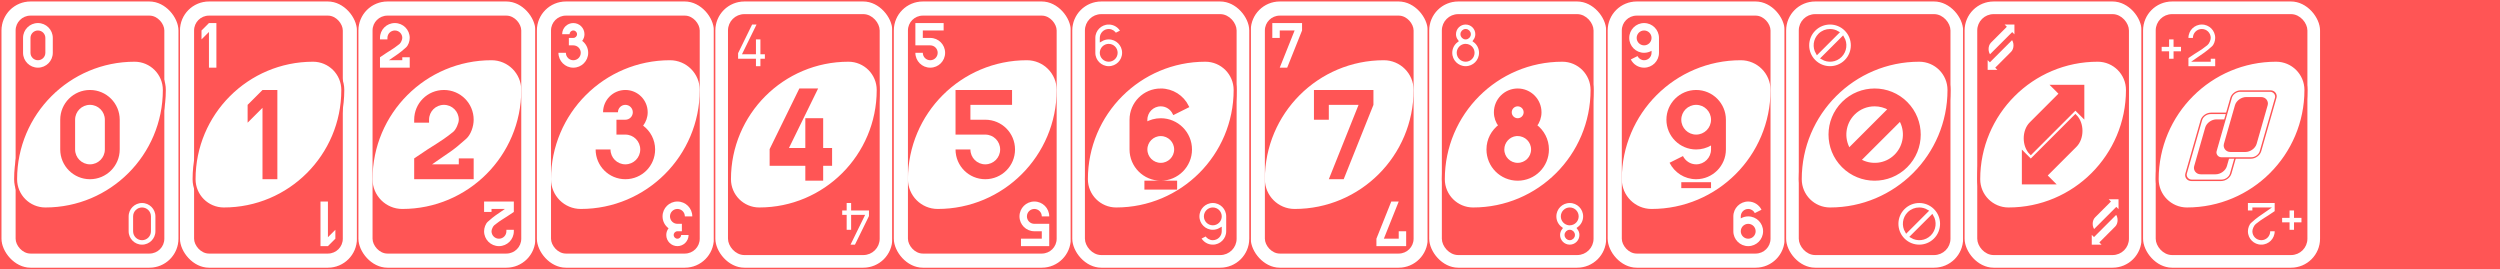 <?xml version="1.0" encoding="UTF-8" standalone="no"?>
<!-- Created with Inkscape (http://www.inkscape.org/) -->

<svg
   xmlns:dc="http://purl.org/dc/elements/1.1/"
   xmlns:cc="http://creativecommons.org/ns#"
   xmlns:rdf="http://www.w3.org/1999/02/22-rdf-syntax-ns#"
   xmlns:svg="http://www.w3.org/2000/svg"
   xmlns="http://www.w3.org/2000/svg"
   xmlns:sodipodi="http://sodipodi.sourceforge.net/DTD/sodipodi-0.dtd"
   xmlns:inkscape="http://www.inkscape.org/namespaces/inkscape"
   version="1.1"
   width="3362"
   height="362"
   id="svg2"
   sodipodi:docname="UNO_cards_deck.svg"
   inkscape:version="0.92.4 5da689c313, 2019-01-14">
  <sodipodi:namedview
     pagecolor="#ffffff"
     bordercolor="#666666"
     borderopacity="1"
     objecttolerance="10"
     gridtolerance="10"
     guidetolerance="10"
     inkscape:pageopacity="0"
     inkscape:pageshadow="2"
     inkscape:window-width="1366"
     inkscape:window-height="715"
     id="namedview3759"
     showgrid="false"
     inkscape:zoom="0.90509668"
     inkscape:cx="2186.8225"
     inkscape:cy="72.959627"
     inkscape:window-x="0"
     inkscape:window-y="0"
     inkscape:window-maximized="1"
     inkscape:current-layer="g6627"
     fit-margin-top="0"
     fit-margin-left="0"
     fit-margin-right="0"
     fit-margin-bottom="0" />
  <defs
     id="defs4" />
  <g
     inkscape:groupmode="layer"
     id="layer4"
     inkscape:label="Fundo">
    <rect
       style="opacity:1;vector-effect:none;fill:#ff5555;fill-opacity:1;stroke:none;stroke-width:4.788;stroke-linecap:butt;stroke-linejoin:miter;stroke-miterlimit:4;stroke-dasharray:none;stroke-dashoffset:0;stroke-opacity:1"
       id="rect6676"
       width="3362.052"
       height="362.023"
       x="0"
       y="-0.023"
       rx="0"
       ry="0" />
  </g>
  <g
     inkscape:groupmode="layer"
     id="layer3"
     inkscape:label="Cartas">
    <g
       transform="translate(1261,748.638)"
       id="layer1">
      <g
         transform="matrix(4,0,0,4,-1260,-2077.086)"
         id="g6563"
         style="stroke:#ff5555;stroke-opacity:1">
        <rect
           width="60"
           height="90"
           rx="10"
           ry="10"
           x="60"
           y="332.362"
           id="rect2987"
           style="fill:#ffffff;fill-opacity:1;fill-rule:evenodd;stroke:#ff5555;stroke-width:0.5;stroke-miterlimit:4;stroke-dasharray:none;stroke-opacity:1" />
        <rect
           width="50"
           height="80"
           rx="5"
           ry="5"
           x="65"
           y="337.362"
           id="rect3757"
           style="fill:#ff5555;fill-opacity:1;fill-rule:evenodd;stroke:none;stroke-opacity:1" />
        <path
           inkscape:connector-curvature="0"
           d="m 105,352.362 c -22.091,0 -40,17.909 -40,40 0,5.523 4.477,10 10,10 22.091,0 40,-17.909 40,-40 0,-5.523 -4.477,-10 -10,-10 z"
           id="path3773-0-4-8-4"
           style="fill:#ffffff;fill-opacity:1;fill-rule:evenodd;stroke:#ff5555;stroke-opacity:1" />
        <path
           inkscape:connector-curvature="0"
           d="m 88,362.362 -5,5 v 6 l 5,-5 v 24 h 5 v -30 z"
           id="rect3921"
           style="fill:#ff5555;fill-opacity:1;fill-rule:evenodd;stroke:none;stroke-opacity:1" />
        <path
           inkscape:connector-curvature="0"
           d="m 70,339.862 -2.5,2.5 v 3 l 2.5,-2.5 v 12 h 2.5 v -15 z"
           id="rect3921-5"
           style="fill:#ffffff;fill-opacity:1;fill-rule:evenodd;stroke:none;stroke-opacity:1" />
        <path
           inkscape:connector-curvature="0"
           d="m 110,414.862 2.5,-2.5 v -3 l -2.5,2.5 v -12 h -2.5 v 15 z"
           id="rect3921-5-5"
           style="fill:#ffffff;fill-opacity:1;fill-rule:evenodd;stroke:none;stroke-opacity:1" />
      </g>
      <g
         transform="matrix(4,0,0,4,-1260,-2077.086)"
         id="g6555"
         style="stroke:#ff5555;stroke-opacity:1">
        <rect
           width="60"
           height="90"
           rx="10"
           ry="10"
           x="0"
           y="332.362"
           id="rect2987-1"
           style="fill:#ffffff;fill-opacity:1;fill-rule:evenodd;stroke:#ff5555;stroke-width:0.5;stroke-miterlimit:4;stroke-dasharray:none;stroke-opacity:1" />
        <rect
           width="50"
           height="80"
           rx="5"
           ry="5"
           x="5"
           y="337.362"
           id="rect3757-5"
           style="fill:#ff5555;fill-opacity:1;fill-rule:evenodd;stroke:none;stroke-opacity:1" />
        <path
           inkscape:connector-curvature="0"
           d="m 45,352.362 c -22.091,0 -40,17.909 -40,40 0,5.523 4.477,10 10,10 22.091,0 40,-17.909 40,-40 0,-5.523 -4.477,-10 -10,-10 z"
           id="path3773-0-4-8-4-2"
           style="fill:#ffffff;fill-opacity:1;fill-rule:evenodd;stroke:#ff5555;stroke-opacity:1" />
        <path
           inkscape:connector-curvature="0"
           d="m 30,362.362 c -5.523,0 -10,4.477 -10,10 v 10 c 0,5.523 4.477,10 10,10 5.523,0 10,-4.477 10,-10 v -10 c 0,-5.523 -4.477,-10 -10,-10 z m 0,5 c 2.761,0 5,2.239 5,5 v 10 c 0,2.761 -2.239,5 -5,5 -2.761,0 -5,-2.239 -5,-5 v -10 c 0,-2.761 2.239,-5 5,-5 z"
           id="path3962-7"
           style="fill:#ff5555;fill-opacity:1;fill-rule:evenodd;stroke:none;stroke-opacity:1" />
        <path
           inkscape:connector-curvature="0"
           d="m 12.5,339.862 c -2.761,0 -5,2.239 -5,5 v 5 c 0,2.761 2.239,5 5,5 2.761,0 5,-2.239 5,-5 v -5 c 0,-2.761 -2.239,-5 -5,-5 z m 0,2.5 c 1.381,0 2.5,1.119 2.5,2.5 v 5 c 0,1.381 -1.119,2.5 -2.5,2.5 -1.381,0 -2.5,-1.119 -2.5,-2.5 v -5 c 0,-1.381 1.119,-2.5 2.5,-2.5 z"
           id="path3962-7-1"
           style="fill:#ffffff;fill-opacity:1;fill-rule:evenodd;stroke:none;stroke-opacity:1" />
        <path
           inkscape:connector-curvature="0"
           d="m 47.5,399.862 c -2.761,0 -5,2.239 -5,5 v 5 c 0,2.761 2.239,5 5,5 2.761,0 5,-2.239 5,-5 v -5 c 0,-2.761 -2.239,-5 -5,-5 z m 0,2.5 c 1.381,0 2.5,1.119 2.5,2.5 v 5 c 0,1.381 -1.119,2.5 -2.5,2.5 -1.381,0 -2.5,-1.119 -2.5,-2.5 v -5 c 0,-1.381 1.119,-2.5 2.5,-2.5 z"
           id="path3962-7-1-2"
           style="fill:#ffffff;fill-opacity:1;fill-rule:evenodd;stroke:#ff5555;stroke-opacity:1" />
      </g>
      <g
         transform="matrix(4,0,0,4,-1260,-2077.086)"
         id="g6611"
         style="stroke:#ff5555;stroke-opacity:1">
        <rect
           width="60"
           height="90"
           rx="10"
           ry="10"
           x="420"
           y="332.362"
           id="rect2987-4"
           style="fill:#ffffff;fill-opacity:1;fill-rule:evenodd;stroke:#ff5555;stroke-width:0.5;stroke-miterlimit:4;stroke-dasharray:none;stroke-opacity:1" />
        <rect
           width="50"
           height="80"
           rx="5"
           ry="5"
           x="425"
           y="337.362"
           id="rect3757-2"
           style="fill:#ff5555;fill-opacity:1;fill-rule:evenodd;stroke:none;stroke-opacity:1" />
        <path
           inkscape:connector-curvature="0"
           d="m 465,352.362 c -22.091,0 -40,17.909 -40,40 0,5.523 4.477,10 10,10 22.091,0 40,-17.909 40,-40 0,-5.523 -4.477,-10 -10,-10 z"
           id="path3773-0-4-8-4-3"
           style="fill:#ffffff;fill-opacity:1;fill-rule:evenodd;stroke:none;stroke-opacity:1" />
        <path
           inkscape:connector-curvature="0"
           d="m 441.5,362.362 v 10 h 5 v -5 h 10 l -10,25 h 5 l 10,-25 v -5 h -15 z"
           id="rect4014"
           style="fill:#ff5555;fill-opacity:1;fill-rule:evenodd;stroke:none;stroke-opacity:1" />
        <path
           inkscape:connector-curvature="0"
           d="m 427.5,339.862 v 5 h 2.5 v -2.5 h 5 l -5,12.5 h 2.5 l 5,-12.5 v -2.5 H 430 Z"
           id="rect4014-3"
           style="fill:#ffffff;fill-opacity:1;fill-rule:evenodd;stroke:none;stroke-opacity:1" />
        <path
           inkscape:connector-curvature="0"
           d="m 472.5,414.862 v -5 H 470 v 2.5 h -5 l 5,-12.5 h -2.5 l -5,12.5 v 2.5 h 7.5 z"
           id="rect4014-3-3"
           style="fill:#ffffff;fill-opacity:1;fill-rule:evenodd;stroke:none;stroke-opacity:1" />
      </g>
      <g
         transform="matrix(4,0,0,4,-1260,-2077.086)"
         id="g6571"
         style="stroke:#ff5555;stroke-opacity:1"
         inkscape:export-xdpi="92.705879"
         inkscape:export-ydpi="92.705879">
        <rect
           width="60"
           height="90"
           rx="10"
           ry="10"
           x="120"
           y="332.362"
           id="rect2987-8"
           style="fill:#ffffff;fill-opacity:1;fill-rule:evenodd;stroke:#ff5555;stroke-width:0.5;stroke-miterlimit:4;stroke-dasharray:none;stroke-opacity:1" />
        <rect
           width="50"
           height="80"
           rx="5"
           ry="5"
           x="125"
           y="337.362"
           id="rect3757-26"
           style="fill:#ff5555;fill-opacity:1;fill-rule:evenodd;stroke:none;stroke-opacity:1" />
        <path
           inkscape:connector-curvature="0"
           d="m 165,352.362 c -22.091,0 -40,17.909 -40,40 0,5.523 4.477,10 10,10 22.091,0 40,-17.909 40,-40 0,-5.523 -4.477,-10 -10,-10 z"
           id="path3773-0-4-8-4-60"
           style="fill:#ffffff;fill-opacity:1;fill-rule:evenodd;stroke:none;stroke-opacity:1" />
        <path
           inkscape:connector-curvature="0"
           d="m 149,362.362 c -5.54,0 -10,4.46 -10,10 v 1 h 5 v -1 c 0,-2.77 2.23,-5 5,-5 2.77,0 5,2.23 5,5 0,1.127 -0.936,3.34 -1.912,4.109 -5.305,4.175 -5.249,3.485 -13.088,8.891 v 7 h 10 10 v -5 -2 h -5 v 2 h -5 -4 c 6.19,-4.359 6.643,-4.253 11.493,-8.594 1.554,-1.391 2.507,-4.151 2.507,-6.406 0,-5.54 -4.46,-10 -10,-10 z"
           id="rect3163-52-9-8-1-1-2-7-3-6-5"
           style="fill:#ff5555;fill-opacity:1;stroke:none;stroke-opacity:1" />
        <path
           inkscape:connector-curvature="0"
           d="m 132.5,339.862 c -2.77,0 -5,2.23 -5,5 v 0.5 h 2.5 v -0.5 c 0,-1.385 1.115,-2.5 2.5,-2.5 1.385,0 2.5,1.115 2.5,2.5 0,0.564 -0.468,1.67 -0.956,2.055 -2.652,2.087 -2.624,1.743 -6.544,4.445 v 3.5 h 5 5 v -2.5 -1 H 135 v 1 h -2.5 -2 c 3.095,-2.179 3.321,-2.127 5.747,-4.297 0.777,-0.695 1.253,-2.076 1.253,-3.203 0,-2.77 -2.23,-5 -5,-5 z"
           id="rect3163-52-9-8-1-1-2-7-3-6-0-9"
           style="fill:#ffffff;fill-opacity:1;stroke:none;stroke-opacity:1" />
        <path
           inkscape:connector-curvature="0"
           d="m 167.5,414.862 c 2.77,0 5,-2.23 5,-5 v -0.5 H 170 v 0.5 c 0,1.385 -1.115,2.5 -2.5,2.5 -1.385,0 -2.5,-1.115 -2.5,-2.5 0,-0.564 0.468,-1.67 0.956,-2.055 2.652,-2.087 2.624,-1.743 6.544,-4.445 v -3.5 h -5 -5 v 2.5 1 h 2.5 v -1 h 2.5 2 c -3.095,2.179 -3.321,2.127 -5.747,4.297 -0.777,0.695 -1.253,2.076 -1.253,3.203 0,2.77 2.23,5 5,5 z"
           id="rect3163-52-9-8-1-1-2-7-3-6-0-4"
           style="fill:#ffffff;fill-opacity:1;stroke:none;stroke-opacity:1" />
      </g>
      <g
         transform="matrix(4,0,0,4,-1260,-2077.086)"
         id="g6579"
         style="stroke:#ff5555;stroke-opacity:1">
        <rect
           width="60"
           height="90"
           rx="10"
           ry="10"
           x="180"
           y="332.362"
           id="rect2987-8-5"
           style="fill:#ffffff;fill-opacity:1;fill-rule:evenodd;stroke:#ff5555;stroke-width:0.5;stroke-miterlimit:4;stroke-dasharray:none;stroke-opacity:1" />
        <rect
           width="50"
           height="80"
           rx="5"
           ry="5"
           x="185"
           y="337.362"
           id="rect3757-26-33"
           style="fill:#ff5555;fill-opacity:1;fill-rule:evenodd;stroke:none;stroke-opacity:1" />
        <path
           inkscape:connector-curvature="0"
           d="m 225,352.362 c -22.091,0 -40,17.909 -40,40 0,5.523 4.477,10 10,10 22.091,0 40,-17.909 40,-40 0,-5.523 -4.477,-10 -10,-10 z"
           id="path3773-0-4-8-4-60-3"
           style="fill:#ffffff;fill-opacity:1;fill-rule:evenodd;stroke:none;stroke-opacity:1" />
        <path
           inkscape:connector-curvature="0"
           d="m 210,362.362 c -4.142,0 -7.5,3.358 -7.5,7.5 h 5 c 0,-1.381 1.119,-2.5 2.5,-2.5 1.381,0 2.5,1.119 2.5,2.5 0,1.381 -1.119,2.5 -2.5,2.5 h -3 v 5 h 3 c 2.77,0 5,2.23 5,5 0,2.77 -2.23,5 -5,5 -2.77,0 -5,-2.23 -5,-5 h -5 c 0,5.54 4.46,10 10,10 5.54,0 10,-4.46 10,-10 0,-3.294 -1.588,-6.18 -4.031,-8 0.952,-1.257 1.531,-2.801 1.531,-4.5 0,-4.142 -3.358,-7.5 -7.5,-7.5 z"
           id="rect3163-52-9-8-1-1-2-7-3-6-4-6-1-8-7-0-1"
           style="fill:#ff5555;fill-opacity:1;stroke:none;stroke-opacity:1" />
        <path
           inkscape:connector-curvature="0"
           d="m 192.5,339.862 c -2.071,0 -3.75,1.679 -3.75,3.75 h 2.5 c 0,-0.69 0.56,-1.25 1.25,-1.25 0.69,0 1.25,0.56 1.25,1.25 0,0.69 -0.56,1.25 -1.25,1.25 H 191 v 2.5 h 1.5 c 1.385,0 2.5,1.115 2.5,2.5 0,1.385 -1.115,2.5 -2.5,2.5 -1.385,0 -2.5,-1.115 -2.5,-2.5 h -2.5 c 0,2.77 2.23,5 5,5 2.77,0 5,-2.23 5,-5 0,-1.647 -0.794,-3.09 -2.016,-4 0.476,-0.629 0.766,-1.401 0.766,-2.25 0,-2.071 -1.679,-3.75 -3.75,-3.75 z"
           id="rect3163-52-9-8-1-1-2-7-3-6-4-6-1-8-7-0-6-2"
           style="fill:#ffffff;fill-opacity:1;stroke:none;stroke-opacity:1" />
        <path
           inkscape:connector-curvature="0"
           d="m 227.5,414.862 c 2.071,0 3.75,-1.679 3.75,-3.75 h -2.5 c 0,0.69 -0.56,1.25 -1.25,1.25 -0.69,0 -1.25,-0.56 -1.25,-1.25 0,-0.69 0.56,-1.25 1.25,-1.25 h 1.5 v -2.5 h -1.5 c -1.385,0 -2.5,-1.115 -2.5,-2.5 0,-1.385 1.115,-2.5 2.5,-2.5 1.385,0 2.5,1.115 2.5,2.5 h 2.5 c 0,-2.77 -2.23,-5 -5,-5 -2.77,0 -5,2.23 -5,5 0,1.647 0.794,3.09 2.016,4 -0.476,0.629 -0.766,1.401 -0.766,2.25 0,2.071 1.679,3.75 3.75,3.75 z"
           id="rect3163-52-9-8-1-1-2-7-3-6-4-6-1-8-7-0-6-2-6"
           style="fill:#ffffff;fill-opacity:1;stroke:none;stroke-opacity:1" />
      </g>
      <g
         transform="matrix(4,0,0,4,-1260,-2077.086)"
         id="g6587"
         style="stroke:#ff5555;stroke-opacity:1">
        <rect
           width="60"
           height="90"
           rx="10"
           ry="10"
           x="240"
           y="332.362"
           id="rect2987-8-5-0"
           style="fill:#ffffff;fill-opacity:1;fill-rule:evenodd;stroke:#ff5555;stroke-width:0.5;stroke-miterlimit:4;stroke-dasharray:none;stroke-opacity:1" />
        <rect
           width="50"
           height="80"
           rx="5"
           ry="5"
           x="245"
           y="337.362"
           id="rect3757-26-33-8"
           style="fill:#ff5555;fill-opacity:1;fill-rule:evenodd;stroke:#ff5555;stroke-opacity:1" />
        <path
           inkscape:connector-curvature="0"
           d="m 285,352.362 c -22.091,0 -40,17.909 -40,40 0,5.523 4.477,10 10,10 22.091,0 40,-17.909 40,-40 0,-5.523 -4.477,-10 -10,-10 z"
           id="path3773-0-4-8-4-60-3-8"
           style="fill:#ffffff;fill-opacity:1;fill-rule:evenodd;stroke:#ff5555;stroke-opacity:1" />
        <path
           inkscape:connector-curvature="0"
           d="M 268.8,362.362 259,382.362 v 5 h 12 v 5 h 5 v -5 h 3 v -5 h -3 v -10 h -5 v 10 h -6.8 l 9.8,-20 z"
           id="rect3980-7-6-2-9-5-60-2"
           style="fill:#ff5555;fill-opacity:1;stroke:#ff5555;stroke-opacity:1" />
        <path
           inkscape:connector-curvature="0"
           d="m 252.3,339.862 -4.9,10 v 2.5 h 6 v 2.5 h 2.5 v -2.5 h 1.5 v -2.5 h -1.5 v -5 h -2.5 v 5 H 250 l 4.9,-10 z"
           id="rect3980-7-6-2-9-5-60-5-3"
           style="fill:#ffffff;fill-opacity:1;stroke:#ff5555;stroke-opacity:1" />
        <path
           inkscape:connector-curvature="0"
           d="m 287.5,414.862 4.9,-10 v -2.5 h -6 v -2.5 h -2.5 v 2.5 h -1.5 v 2.5 h 1.5 v 5 h 2.5 v -5 h 3.4 l -4.9,10 z"
           id="rect3980-7-6-2-9-5-60-5-3-9"
           style="fill:#ffffff;fill-opacity:1;stroke:#ff5555;stroke-opacity:1" />
      </g>
      <g
         transform="matrix(4,0,0,4,-1260,-2077.086)"
         id="g6595"
         style="stroke:#ff5555;stroke-opacity:1">
        <rect
           width="60"
           height="90"
           rx="10"
           ry="10"
           x="300"
           y="332.362"
           id="rect2987-8-5-6"
           style="fill:#ffffff;fill-opacity:1;fill-rule:evenodd;stroke:#ff5555;stroke-width:0.5;stroke-miterlimit:4;stroke-dasharray:none;stroke-opacity:1" />
        <rect
           width="50"
           height="80"
           rx="5"
           ry="5"
           x="305"
           y="337.362"
           id="rect3757-26-33-81"
           style="fill:#ff5555;fill-opacity:1;fill-rule:evenodd;stroke:none;stroke-opacity:1" />
        <path
           inkscape:connector-curvature="0"
           d="m 345,352.362 c -22.091,0 -40,17.909 -40,40 0,5.523 4.477,10 10,10 22.091,0 40,-17.909 40,-40 0,-5.523 -4.477,-10 -10,-10 z"
           id="path3773-0-4-8-4-60-3-9"
           style="fill:#ffffff;fill-opacity:1;fill-rule:evenodd;stroke:none;stroke-opacity:1" />
        <path
           inkscape:connector-curvature="0"
           d="m 321,362.362 v 10 5 h 10 c 2.77,0 5,2.23 5,5 0,2.77 -2.23,5 -5,5 -2.77,0 -5,-2.23 -5,-5 h -5 c 0,5.54 4.46,10 10,10 5.54,0 10,-4.46 10,-10 0,-5.54 -4.46,-10 -10,-10 h -5 v -5 h 5 9 v -5 h -9 -5 z"
           id="rect3163-6-0-0-2-7-1-2-19-4"
           style="fill:#ff5555;fill-opacity:1;stroke:none;stroke-opacity:1" />
        <path
           inkscape:connector-curvature="0"
           d="m 307.5,339.862 v 5 2.5 h 5 c 1.385,0 2.5,1.115 2.5,2.5 0,1.385 -1.115,2.5 -2.5,2.5 -1.385,0 -2.5,-1.115 -2.5,-2.5 h -2.5 c 0,2.77 2.23,5 5,5 2.77,0 5,-2.23 5,-5 0,-2.77 -2.23,-5 -5,-5 H 310 v -2.5 h 2.5 4.5 v -2.5 h -4.5 -2.5 z"
           id="rect3163-6-0-0-2-7-1-2-19-2-4"
           style="fill:#ffffff;fill-opacity:1;stroke:none;stroke-opacity:1" />
        <path
           inkscape:connector-curvature="0"
           d="m 352.5,414.862 v -5 -2.5 h -5 c -1.385,0 -2.5,-1.115 -2.5,-2.5 0,-1.385 1.115,-2.5 2.5,-2.5 1.385,0 2.5,1.115 2.5,2.5 h 2.5 c 0,-2.77 -2.23,-5 -5,-5 -2.77,0 -5,2.23 -5,5 0,2.77 2.23,5 5,5 h 2.5 v 2.5 h -2.5 -4.5 v 2.5 h 4.5 2.5 z"
           id="rect3163-6-0-0-2-7-1-2-19-2-4-6"
           style="fill:#ffffff;fill-opacity:1;stroke:none;stroke-opacity:1" />
      </g>
      <g
         transform="matrix(4,0,0,4,-1260,-2077.086)"
         id="g6603"
         style="stroke:#ff5555;stroke-opacity:1">
        <rect
           width="60"
           height="90"
           rx="10"
           ry="10"
           x="360"
           y="332.362"
           id="rect2987-8-5-7"
           style="fill:#ffffff;fill-opacity:1;fill-rule:evenodd;stroke:#ff5555;stroke-width:0.5;stroke-miterlimit:4;stroke-dasharray:none;stroke-opacity:1" />
        <rect
           width="50"
           height="80"
           rx="5"
           ry="5"
           x="365"
           y="337.362"
           id="rect3757-26-33-2"
           style="fill:#ff5555;fill-opacity:1;fill-rule:evenodd;stroke:#ff5555;stroke-opacity:1" />
        <path
           inkscape:connector-curvature="0"
           d="m 405,352.362 c -22.091,0 -40,17.909 -40,40 0,5.523 4.477,10 10,10 22.091,0 40,-17.909 40,-40 0,-5.523 -4.477,-10 -10,-10 z"
           id="path3773-0-4-8-4-60-3-2"
           style="fill:#ffffff;fill-opacity:1;fill-rule:evenodd;stroke:#ff5555;stroke-opacity:1" />
        <path
           inkscape:connector-curvature="0"
           d="m 390,362.362 c -5.523,0 -10,4.477 -10,10 v 10 c 0,5.523 4.477,10 10,10 5.523,0 10,-4.477 10,-10 0,-5.523 -4.477,-10 -10,-10 -1.817,0 -3.532,0.497 -5,1.344 v -1.344 c 0,-2.761 2.239,-5 5,-5 1.954,0 3.615,1.147 4.438,2.781 l 4.5,-2.25 c -1.639,-3.284 -5.017,-5.531 -8.938,-5.531 z m 0,15 c 2.761,0 5,2.239 5,5 0,2.761 -2.239,5 -5,5 -2.761,0 -5,-2.239 -5,-5 0,-2.761 2.239,-5 5,-5 z m -5,16 v 2 h 10 v -2 z"
           id="path3962-5-6-2"
           style="fill:#ff5555;fill-opacity:1;fill-rule:evenodd;stroke:#ff5555;stroke-opacity:1" />
        <path
           inkscape:connector-curvature="0"
           d="m 372.5,339.862 c -2.761,0 -5,2.239 -5,5 v 5 c 0,2.761 2.239,5 5,5 2.761,0 5,-2.239 5,-5 0,-2.761 -2.239,-5 -5,-5 -0.908,0 -1.766,0.248 -2.5,0.672 v -0.672 c 0,-1.381 1.119,-2.5 2.5,-2.5 0.977,0 1.808,0.574 2.219,1.391 l 2.25,-1.125 c -0.82,-1.642 -2.509,-2.766 -4.469,-2.766 z m 0,7.5 c 1.381,0 2.5,1.119 2.5,2.5 0,1.381 -1.119,2.5 -2.5,2.5 -1.381,0 -2.5,-1.119 -2.5,-2.5 0,-1.381 1.119,-2.5 2.5,-2.5 z"
           id="path3962-5-6-2-1"
           style="fill:#ffffff;fill-opacity:1;fill-rule:evenodd;stroke:#ff5555;stroke-opacity:1" />
        <path
           inkscape:connector-curvature="0"
           d="m 407.5,414.862 c 2.761,0 5,-2.239 5,-5 v -5 c 0,-2.761 -2.239,-5 -5,-5 -2.761,0 -5,2.239 -5,5 0,2.761 2.239,5 5,5 0.908,0 1.766,-0.248 2.5,-0.672 v 0.672 c 0,1.381 -1.119,2.5 -2.5,2.5 -0.977,0 -1.808,-0.574 -2.219,-1.391 l -2.25,1.125 c 0.82,1.642 2.509,2.766 4.469,2.766 z m 0,-7.5 c -1.381,0 -2.5,-1.119 -2.5,-2.5 0,-1.381 1.119,-2.5 2.5,-2.5 1.381,0 2.5,1.119 2.5,2.5 0,1.381 -1.119,2.5 -2.5,2.5 z"
           id="path3962-5-6-2-1-8"
           style="fill:#ffffff;fill-opacity:1;fill-rule:evenodd;stroke:#ff5555;stroke-opacity:1" />
      </g>
      <g
         transform="matrix(4,0,0,4,-1260,-2077.086)"
         id="g6619"
         style="stroke:#ff5555;stroke-opacity:1">
        <rect
           width="60"
           height="90"
           rx="10"
           ry="10"
           x="480"
           y="332.362"
           id="rect2987-8-5-8"
           style="fill:#ffffff;fill-opacity:1;fill-rule:evenodd;stroke:#ff5555;stroke-width:0.5;stroke-miterlimit:4;stroke-dasharray:none;stroke-opacity:1" />
        <rect
           width="50"
           height="80"
           rx="5"
           ry="5"
           x="485"
           y="337.362"
           id="rect3757-26-33-9"
           style="fill:#ff5555;fill-opacity:1;fill-rule:evenodd;stroke:#ff5555;stroke-opacity:1" />
        <path
           inkscape:connector-curvature="0"
           d="m 525,352.362 c -22.091,0 -40,17.909 -40,40 0,5.523 4.477,10 10,10 22.091,0 40,-17.909 40,-40 0,-5.523 -4.477,-10 -10,-10 z"
           id="path3773-0-4-8-4-60-3-0"
           style="fill:#ffffff;fill-opacity:1;fill-rule:evenodd;stroke:#ff5555;stroke-opacity:1" />
        <path
           inkscape:connector-curvature="0"
           d="m 510,362.362 c -4.142,0 -7.5,3.358 -7.5,7.5 0,1.699 0.579,3.243 1.531,4.5 -2.443,1.82 -4.031,4.706 -4.031,8 0,5.54 4.46,10 10,10 5.54,0 10,-4.46 10,-10 0,-3.294 -1.588,-6.18 -4.031,-8 0.952,-1.257 1.531,-2.801 1.531,-4.5 0,-4.142 -3.358,-7.5 -7.5,-7.5 z m 0,5 c 1.381,0 2.5,1.119 2.5,2.5 0,1.381 -1.119,2.5 -2.5,2.5 -1.381,0 -2.5,-1.119 -2.5,-2.5 0,-1.381 1.119,-2.5 2.5,-2.5 z m -0.5,10 c 0.168,-0.017 0.327,0 0.5,0 2.77,0 5,2.23 5,5 0,2.77 -2.23,5 -5,5 -2.77,0 -5,-2.23 -5,-5 0,-2.597 1.973,-4.745 4.5,-5 z"
           id="rect3163-52-9-8-1-1-2-7-3-6-4-6-1-8-8-5"
           style="fill:#ff5555;fill-opacity:1;stroke:#ff5555;stroke-opacity:1" />
        <path
           inkscape:connector-curvature="0"
           d="m 492.5,339.862 c -2.071,0 -3.75,1.679 -3.75,3.75 0,0.849 0.29,1.621 0.766,2.25 -1.221,0.91 -2.016,2.353 -2.016,4 0,2.77 2.23,5 5,5 2.77,0 5,-2.23 5,-5 0,-1.647 -0.794,-3.09 -2.016,-4 0.476,-0.629 0.766,-1.401 0.766,-2.25 0,-2.071 -1.679,-3.75 -3.75,-3.75 z m 0,2.5 c 0.69,0 1.25,0.56 1.25,1.25 0,0.69 -0.56,1.25 -1.25,1.25 -0.69,0 -1.25,-0.56 -1.25,-1.25 0,-0.69 0.56,-1.25 1.25,-1.25 z m -0.25,5 c 0.084,-0.009 0.163,0 0.25,0 1.385,0 2.5,1.115 2.5,2.5 0,1.385 -1.115,2.5 -2.5,2.5 -1.385,0 -2.5,-1.115 -2.5,-2.5 0,-1.298 0.986,-2.372 2.25,-2.5 z"
           id="rect3163-52-9-8-1-1-2-7-3-6-4-6-1-8-8-2-1"
           style="fill:#ffffff;fill-opacity:1;stroke:#ff5555;stroke-opacity:1" />
        <path
           inkscape:connector-curvature="0"
           d="m 527.5,414.862 c -2.071,0 -3.75,-1.679 -3.75,-3.75 0,-0.849 0.29,-1.621 0.766,-2.25 -1.221,-0.91 -2.016,-2.353 -2.016,-4 0,-2.77 2.23,-5 5,-5 2.77,0 5,2.23 5,5 0,1.647 -0.794,3.09 -2.016,4 0.476,0.629 0.766,1.401 0.766,2.25 0,2.071 -1.679,3.75 -3.75,3.75 z m 0,-2.5 c 0.69,0 1.25,-0.56 1.25,-1.25 0,-0.69 -0.56,-1.25 -1.25,-1.25 -0.69,0 -1.25,0.56 -1.25,1.25 0,0.69 0.56,1.25 1.25,1.25 z m -0.25,-5 c 0.084,0.009 0.163,0 0.25,0 1.385,0 2.5,-1.115 2.5,-2.5 0,-1.385 -1.115,-2.5 -2.5,-2.5 -1.385,0 -2.5,1.115 -2.5,2.5 0,1.298 0.986,2.372 2.25,2.5 z"
           id="rect3163-52-9-8-1-1-2-7-3-6-4-6-1-8-8-2-1-1"
           style="fill:#ffffff;fill-opacity:1;stroke:#ff5555;stroke-opacity:1" />
      </g>
      <g
         transform="matrix(4,0,0,4,-1260,-2077.086)"
         id="g6627"
         style="stroke:#ff5555;stroke-opacity:1">
        <rect
           width="60"
           height="90"
           rx="10"
           ry="10"
           x="540"
           y="332.362"
           id="rect2987-8-5-81"
           style="fill:#ffffff;fill-opacity:1;fill-rule:evenodd;stroke:#ff5555;stroke-width:0.5;stroke-miterlimit:4;stroke-dasharray:none;stroke-opacity:1" />
        <rect
           width="50"
           height="80"
           rx="5"
           ry="5"
           x="545"
           y="337.362"
           id="rect3757-26-33-5"
           style="fill:#ff5555;fill-opacity:1;fill-rule:evenodd;stroke:none;stroke-opacity:1" />
        <path
           inkscape:connector-curvature="0"
           d="m 585,352.362 c -22.091,0 -40,17.909 -40,40 0,5.523 4.477,10 10,10 22.091,0 40,-17.909 40,-40 0,-5.523 -4.477,-10 -10,-10 z"
           id="path3773-0-4-8-4-60-3-86"
           style="fill:#ffffff;fill-opacity:1;fill-rule:evenodd;stroke:none;stroke-opacity:1" />
        <path
           inkscape:connector-curvature="0"
           d="m 570,362.362 c -5.523,0 -10,4.477 -10,10 0,5.523 4.477,10 10,10 1.817,0 3.532,-0.497 5,-1.344 v 1.344 c 0,2.761 -2.239,5 -5,5 -1.954,0 -3.615,-1.147 -4.438,-2.781 l -4.5,2.25 c 1.639,3.284 5.017,5.531 8.938,5.531 5.523,0 10,-4.477 10,-10 v -10 c 0,-5.523 -4.477,-10 -10,-10 z m 0,5 c 2.761,0 5,2.239 5,5 0,2.761 -2.239,5 -5,5 -2.761,0 -5,-2.239 -5,-5 0,-2.761 2.239,-5 5,-5 z m -5,26 v 2 h 10 v -2 z"
           id="path3962-5-8"
           style="fill:#ff5555;fill-opacity:1;fill-rule:evenodd;stroke:none;stroke-opacity:1" />
        <path
           inkscape:connector-curvature="0"
           d="m 552.5,354.862 c 2.761,0 5,-2.239 5,-5 v -5 c 0,-2.761 -2.239,-5 -5,-5 -2.761,0 -5,2.239 -5,5 0,2.761 2.239,5 5,5 0.908,0 1.766,-0.248 2.5,-0.672 v 0.672 c 0,1.381 -1.119,2.5 -2.5,2.5 -0.977,0 -1.808,-0.574 -2.219,-1.391 l -2.25,1.125 c 0.82,1.642 2.509,2.766 4.469,2.766 z m 0,-7.5 c -1.381,0 -2.5,-1.119 -2.5,-2.5 0,-1.381 1.119,-2.5 2.5,-2.5 1.381,0 2.5,1.119 2.5,2.5 0,1.381 -1.119,2.5 -2.5,2.5 z"
           id="path3962-5-6-2-1-9"
           style="fill:#ffffff;fill-opacity:1;fill-rule:evenodd;stroke:none;stroke-opacity:1" />
        <path
           inkscape:connector-curvature="0"
           d="m 587.5,399.862 c -2.761,0 -5,2.239 -5,5 v 5 c 0,2.761 2.239,5 5,5 2.761,0 5,-2.239 5,-5 0,-2.761 -2.239,-5 -5,-5 -0.908,0 -1.766,0.248 -2.5,0.672 v -0.672 c 0,-1.381 1.119,-2.5 2.5,-2.5 0.977,0 1.808,0.574 2.219,1.391 l 2.25,-1.125 c -0.82,-1.642 -2.509,-2.766 -4.469,-2.766 z m 0,7.5 c 1.381,0 2.5,1.119 2.5,2.5 0,1.381 -1.119,2.5 -2.5,2.5 -1.381,0 -2.5,-1.119 -2.5,-2.5 0,-1.381 1.119,-2.5 2.5,-2.5 z"
           id="path3962-5-6-2-1-8-7"
           style="fill:#ffffff;fill-opacity:1;fill-rule:evenodd;stroke:none;stroke-opacity:1" />
      </g>
      <g
         transform="matrix(4,0,0,4,-1260,-2077.086)"
         id="g6635"
         style="stroke:#ff5555;stroke-opacity:1">
        <rect
           width="60"
           height="90"
           rx="10"
           ry="10"
           x="600"
           y="332.362"
           id="rect2987-8-5-81-5"
           style="fill:#ffffff;fill-opacity:1;fill-rule:evenodd;stroke:#ff5555;stroke-width:0.5;stroke-miterlimit:4;stroke-dasharray:none;stroke-opacity:1" />
        <rect
           width="50"
           height="80"
           rx="5"
           ry="5"
           x="605"
           y="337.362"
           id="rect3757-26-33-5-3"
           style="fill:#ff5555;fill-opacity:1;fill-rule:evenodd;stroke:#ff5555;stroke-opacity:1" />
        <path
           inkscape:connector-curvature="0"
           d="m 645,352.362 c -22.091,0 -40,17.909 -40,40 0,5.523 4.477,10 10,10 22.091,0 40,-17.909 40,-40 0,-5.523 -4.477,-10 -10,-10 z"
           id="path3773-0-4-8-4-60-3-86-2"
           style="fill:#ffffff;fill-opacity:1;fill-rule:evenodd;stroke:#ff5555;stroke-opacity:1" />
        <path
           inkscape:connector-curvature="0"
           d="m 630.031,362.362 c -3.839,-0.005 -7.692,1.45 -10.625,4.375 -5.865,5.85 -5.881,15.353 -0.031,21.219 5.85,5.865 15.353,5.881 21.219,0.031 5.865,-5.85 5.881,-15.353 0.031,-21.219 -2.925,-2.933 -6.755,-4.401 -10.594,-4.406 z m -0.031,5 c 1.75,0.002 3.508,0.46 5.062,1.375 l -13.688,13.688 c -2.26,-3.838 -1.737,-8.866 1.562,-12.156 1.955,-1.95 4.503,-2.91 7.062,-2.906 z m 8.625,4.906 c 2.276,3.841 1.743,8.89 -1.562,12.188 -3.303,3.294 -8.323,3.778 -12.156,1.5 z"
           id="path5897-6-5"
           style="fill:#ff5555;fill-opacity:1;fill-rule:evenodd;stroke:#ff5555;stroke-opacity:1" />
        <path
           inkscape:connector-curvature="0"
           d="m 615.016,339.862 c -1.919,-0.003 -3.845,0.725 -5.311,2.187 -2.932,2.925 -2.94,7.676 -0.016,10.608 2.925,2.932 7.675,2.94 10.607,0.016 2.932,-2.925 2.94,-7.676 0.016,-10.608 -1.462,-1.466 -3.377,-2.2 -5.296,-2.203 z m -0.016,2.5 c 0.875,9.9e-4 1.754,0.23 2.531,0.687 l -6.842,6.843 c -1.13,-1.919 -0.868,-4.432 0.781,-6.078 0.977,-0.975 2.251,-1.455 3.531,-1.453 z m 4.312,2.453 c 1.138,1.92 0.872,4.445 -0.781,6.093 -1.651,1.647 -4.161,1.889 -6.077,0.75 z"
           id="path5897-6-8-2"
           style="fill:#ffffff;fill-opacity:1;fill-rule:evenodd;stroke:#ff5555;stroke-opacity:1" />
        <path
           inkscape:connector-curvature="0"
           d="m 645.016,399.862 c -1.919,-0.003 -3.845,0.725 -5.311,2.187 -2.932,2.925 -2.94,7.676 -0.016,10.608 2.925,2.932 7.675,2.94 10.607,0.016 2.932,-2.925 2.94,-7.676 0.016,-10.608 -1.462,-1.466 -3.377,-2.2 -5.296,-2.203 z m -0.016,2.5 c 0.875,9.9e-4 1.754,0.23 2.531,0.687 l -6.842,6.843 c -1.13,-1.919 -0.868,-4.432 0.781,-6.078 0.977,-0.975 2.251,-1.455 3.531,-1.453 z m 4.312,2.453 c 1.138,1.92 0.872,4.445 -0.781,6.093 -1.651,1.647 -4.161,1.889 -6.077,0.75 z"
           id="path5897-6-8-5"
           style="fill:#ffffff;fill-opacity:1;fill-rule:evenodd;stroke:#ff5555;stroke-opacity:1" />
      </g>
      <g
         transform="matrix(4,0,0,4,-1260,-2077.086)"
         id="g6643"
         style="stroke:#ff5555;stroke-opacity:1">
        <rect
           width="60"
           height="90"
           rx="10"
           ry="10"
           x="660"
           y="332.362"
           id="rect2987-8-5-81-25"
           style="fill:#ffffff;fill-opacity:1;fill-rule:evenodd;stroke:#ff5555;stroke-width:0.5;stroke-miterlimit:4;stroke-dasharray:none;stroke-opacity:1" />
        <rect
           width="50"
           height="80"
           rx="5"
           ry="5"
           x="665"
           y="337.362"
           id="rect3757-26-33-5-8"
           style="fill:#ff5555;fill-opacity:1;fill-rule:evenodd;stroke:#ff5555;stroke-opacity:1" />
        <path
           inkscape:connector-curvature="0"
           d="m 705,352.362 c -22.091,0 -40,17.909 -40,40 0,5.523 4.477,10 10,10 22.091,0 40,-17.909 40,-40 0,-5.523 -4.477,-10 -10,-10 z"
           id="path3773-0-4-8-4-60-3-86-6"
           style="fill:#ffffff;fill-opacity:1;fill-rule:evenodd;stroke:#ff5555;stroke-opacity:1" />
        <path
           inkscape:connector-curvature="0"
           d="m 690,361.112 2.5,2.5 -10,10 c -2.5,2.5 -2.5,7.5 0,10 l 5,-5 10,-10 2.5,2.5 v -10 z"
           id="path5973-41"
           style="fill:#ff5555;stroke:#ff5555;stroke-opacity:1" />
        <path
           inkscape:connector-curvature="0"
           d="m 690,393.612 -2.5,-2.5 10,-10 c 2.5,-2.5 2.5,-7.5 0,-10 l -5,5 -10,10 -2.5,-2.5 v 10 z"
           id="path5973-4-6"
           style="fill:#ff5555;stroke:#ff5555;stroke-opacity:1" />
        <path
           inkscape:connector-curvature="0"
           d="m 672.5,339.862 1.25,1.25 -5,5 c -1.25,1.25 -1.25,3.75 0,5 l 2.5,-2.5 5,-5 1.25,1.25 v -5 z"
           id="path5973-6-5"
           style="fill:#ffffff;stroke:#ff5555;stroke-opacity:1" />
        <path
           inkscape:connector-curvature="0"
           d="m 672.5,356.112 -1.25,-1.25 5,-5 c 1.25,-1.25 1.25,-3.75 0,-5 l -2.5,2.5 -5,5 -1.25,-1.25 v 5 z"
           id="path5973-4-3-5"
           style="fill:#ffffff;stroke:#ff5555;stroke-opacity:1" />
        <path
           inkscape:connector-curvature="0"
           d="m 707.5,398.612 1.25,1.25 -5,5 c -1.25,1.25 -1.25,3.75 0,5 l 2.5,-2.5 5,-5 1.25,1.25 v -5 z"
           id="path5973-6-5-2"
           style="fill:#ffffff;stroke:#ff5555;stroke-opacity:1" />
        <path
           inkscape:connector-curvature="0"
           d="m 707.5,414.862 -1.25,-1.25 5,-5 c 1.25,-1.25 1.25,-3.75 0,-5 l -2.5,2.5 -5,5 -1.25,-1.25 v 5 z"
           id="path5973-4-3-5-8"
           style="fill:#ffffff;stroke:#ff5555;stroke-opacity:1" />
      </g>
      <g
         transform="matrix(1.909,0,0,2,1147.5,1227.638)"
         id="g6111-64-0-9-1" />
      <g
         transform="matrix(1.909,0,0,2,1166.591,1212.638)"
         id="g6111-62-9-6-6-1" />
      <g
         transform="matrix(1.909,0,0,2,1267.5,1467.638)"
         id="g6111-64-8-3-8" />
      <g
         transform="matrix(1.909,0,0,2,1286.591,1452.638)"
         id="g6111-62-9-5-61-8" />
      <g
         transform="matrix(4,0,0,4,-2040,-3517.087)"
         id="g9420-2"
         style="stroke:#ff5555;stroke-opacity:1">
        <rect
           width="60"
           height="90"
           rx="10"
           ry="10"
           x="915"
           y="692.362"
           id="rect2987-8-5-81-7-0-2"
           style="fill:#ffffff;fill-opacity:1;fill-rule:evenodd;stroke:#ff5555;stroke-width:0.5;stroke-miterlimit:4;stroke-dasharray:none;stroke-opacity:1" />
        <rect
           width="50"
           height="80"
           rx="5"
           ry="5"
           x="920"
           y="697.362"
           id="rect3757-26-33-5-2-5-8"
           style="fill:#ff5555;fill-opacity:1;fill-rule:evenodd;stroke:#ff5555;stroke-opacity:1" />
        <path
           inkscape:connector-curvature="0"
           d="m 960,712.362 c -22.091,0 -40,17.909 -40,40 0,5.523 4.477,10 10,10 22.091,0 40,-17.909 40,-40 0,-5.523 -4.477,-10 -10,-10 z"
           id="path3773-0-4-8-4-60-3-86-29-1-2"
           style="fill:#ffffff;fill-opacity:1;fill-rule:evenodd;stroke:#ff5555;stroke-opacity:1" />
        <rect
           width="15"
           height="23.4"
           rx="2.5"
           ry="2.348"
           x="1144.247"
           y="759.068"
           transform="matrix(1,0,-0.275,0.962,0,0)"
           id="rect6095-5-1-9"
           style="fill:#ffffff;fill-opacity:1;fill-rule:evenodd;stroke:#ff5555;stroke-width:0.51;stroke-miterlimit:4;stroke-dasharray:none;stroke-opacity:1" />
        <rect
           width="10"
           height="18.2"
           rx="2.5"
           ry="2.348"
           x="1146.747"
           y="761.668"
           transform="matrix(1,0,-0.275,0.962,0,0)"
           id="rect6097-3-5-4"
           style="fill:#ff5555;fill-opacity:1;fill-rule:evenodd;stroke:#ff5555;stroke-opacity:1" />
        <rect
           width="15"
           height="23.4"
           rx="2.5"
           ry="2.348"
           x="1152.104"
           y="751.268"
           transform="matrix(1,0,-0.275,0.962,0,0)"
           id="rect6095-1-9-4"
           style="fill:#ffffff;fill-opacity:1;fill-rule:evenodd;stroke:#ff5555;stroke-width:0.51;stroke-miterlimit:4;stroke-dasharray:none;stroke-opacity:1" />
        <rect
           width="10"
           height="18.2"
           rx="2.5"
           ry="2.348"
           x="1154.604"
           y="753.868"
           transform="matrix(1,0,-0.275,0.962,0,0)"
           id="rect6097-8-08-8"
           style="fill:#ff5555;fill-opacity:1;fill-rule:evenodd;stroke:#ff5555;stroke-opacity:1" />
        <path
           inkscape:connector-curvature="0"
           d="m 923.5,704.862 v 2.5 H 921 v 2.5 h 2.5 v 2.5 h 2.5 v -2.5 h 2.5 v -2.5 H 926 v -2.5 z"
           id="rect5649-4-2-7-6-2"
           style="fill:#ffffff;fill-opacity:1;fill-rule:evenodd;stroke:#ff5555;stroke-opacity:1" />
        <path
           inkscape:connector-curvature="0"
           d="m 935,699.862 c -2.77,0 -5,2.23 -5,5 v 0.5 h 2.5 v -0.5 c 0,-1.385 1.115,-2.5 2.5,-2.5 1.385,0 2.5,1.115 2.5,2.5 0,0.564 -0.468,1.67 -0.956,2.055 -2.652,2.087 -2.624,1.743 -6.544,4.445 v 3.5 h 5 5 v -2.5 -1 h -2.5 v 1 h -2.5 -2 c 3.095,-2.179 3.321,-2.127 5.747,-4.297 0.777,-0.695 1.253,-2.076 1.253,-3.203 0,-2.77 -2.23,-5 -5,-5 z"
           id="rect3163-52-9-8-1-1-2-7-3-6-0-9-5-9-2-20-7"
           style="fill:#ffffff;fill-opacity:1;stroke:#ff5555;stroke-opacity:1" />
        <path
           inkscape:connector-curvature="0"
           d="m 966.5,769.862 v -2.5 h 2.5 v -2.5 h -2.5 v -2.5 H 964 v 2.5 h -2.5 v 2.5 h 2.5 v 2.5 z"
           id="rect5649-4-2-7-0-2-2"
           style="fill:#ffffff;fill-opacity:1;fill-rule:evenodd;stroke:#ff5555;stroke-opacity:1" />
        <path
           inkscape:connector-curvature="0"
           d="m 955,774.862 c 2.77,0 5,-2.23 5,-5 v -0.5 h -2.5 v 0.5 c 0,1.385 -1.115,2.5 -2.5,2.5 -1.385,0 -2.5,-1.115 -2.5,-2.5 0,-0.564 0.468,-1.67 0.956,-2.054 2.652,-2.087 2.624,-1.743 6.544,-4.446 v -3.5 h -5 -5 v 2.5 1 h 2.5 v -1 h 2.5 2 c -3.095,2.179 -3.321,2.127 -5.747,4.297 -0.777,0.695 -1.253,2.075 -1.253,3.203 0,2.77 2.23,5 5,5 z"
           id="rect3163-52-9-8-1-1-2-7-3-6-0-9-5-9-2-2-8-5"
           style="fill:#ffffff;fill-opacity:1;stroke:#ff5555;stroke-opacity:1" />
      </g>
    </g>
  </g>
</svg>
